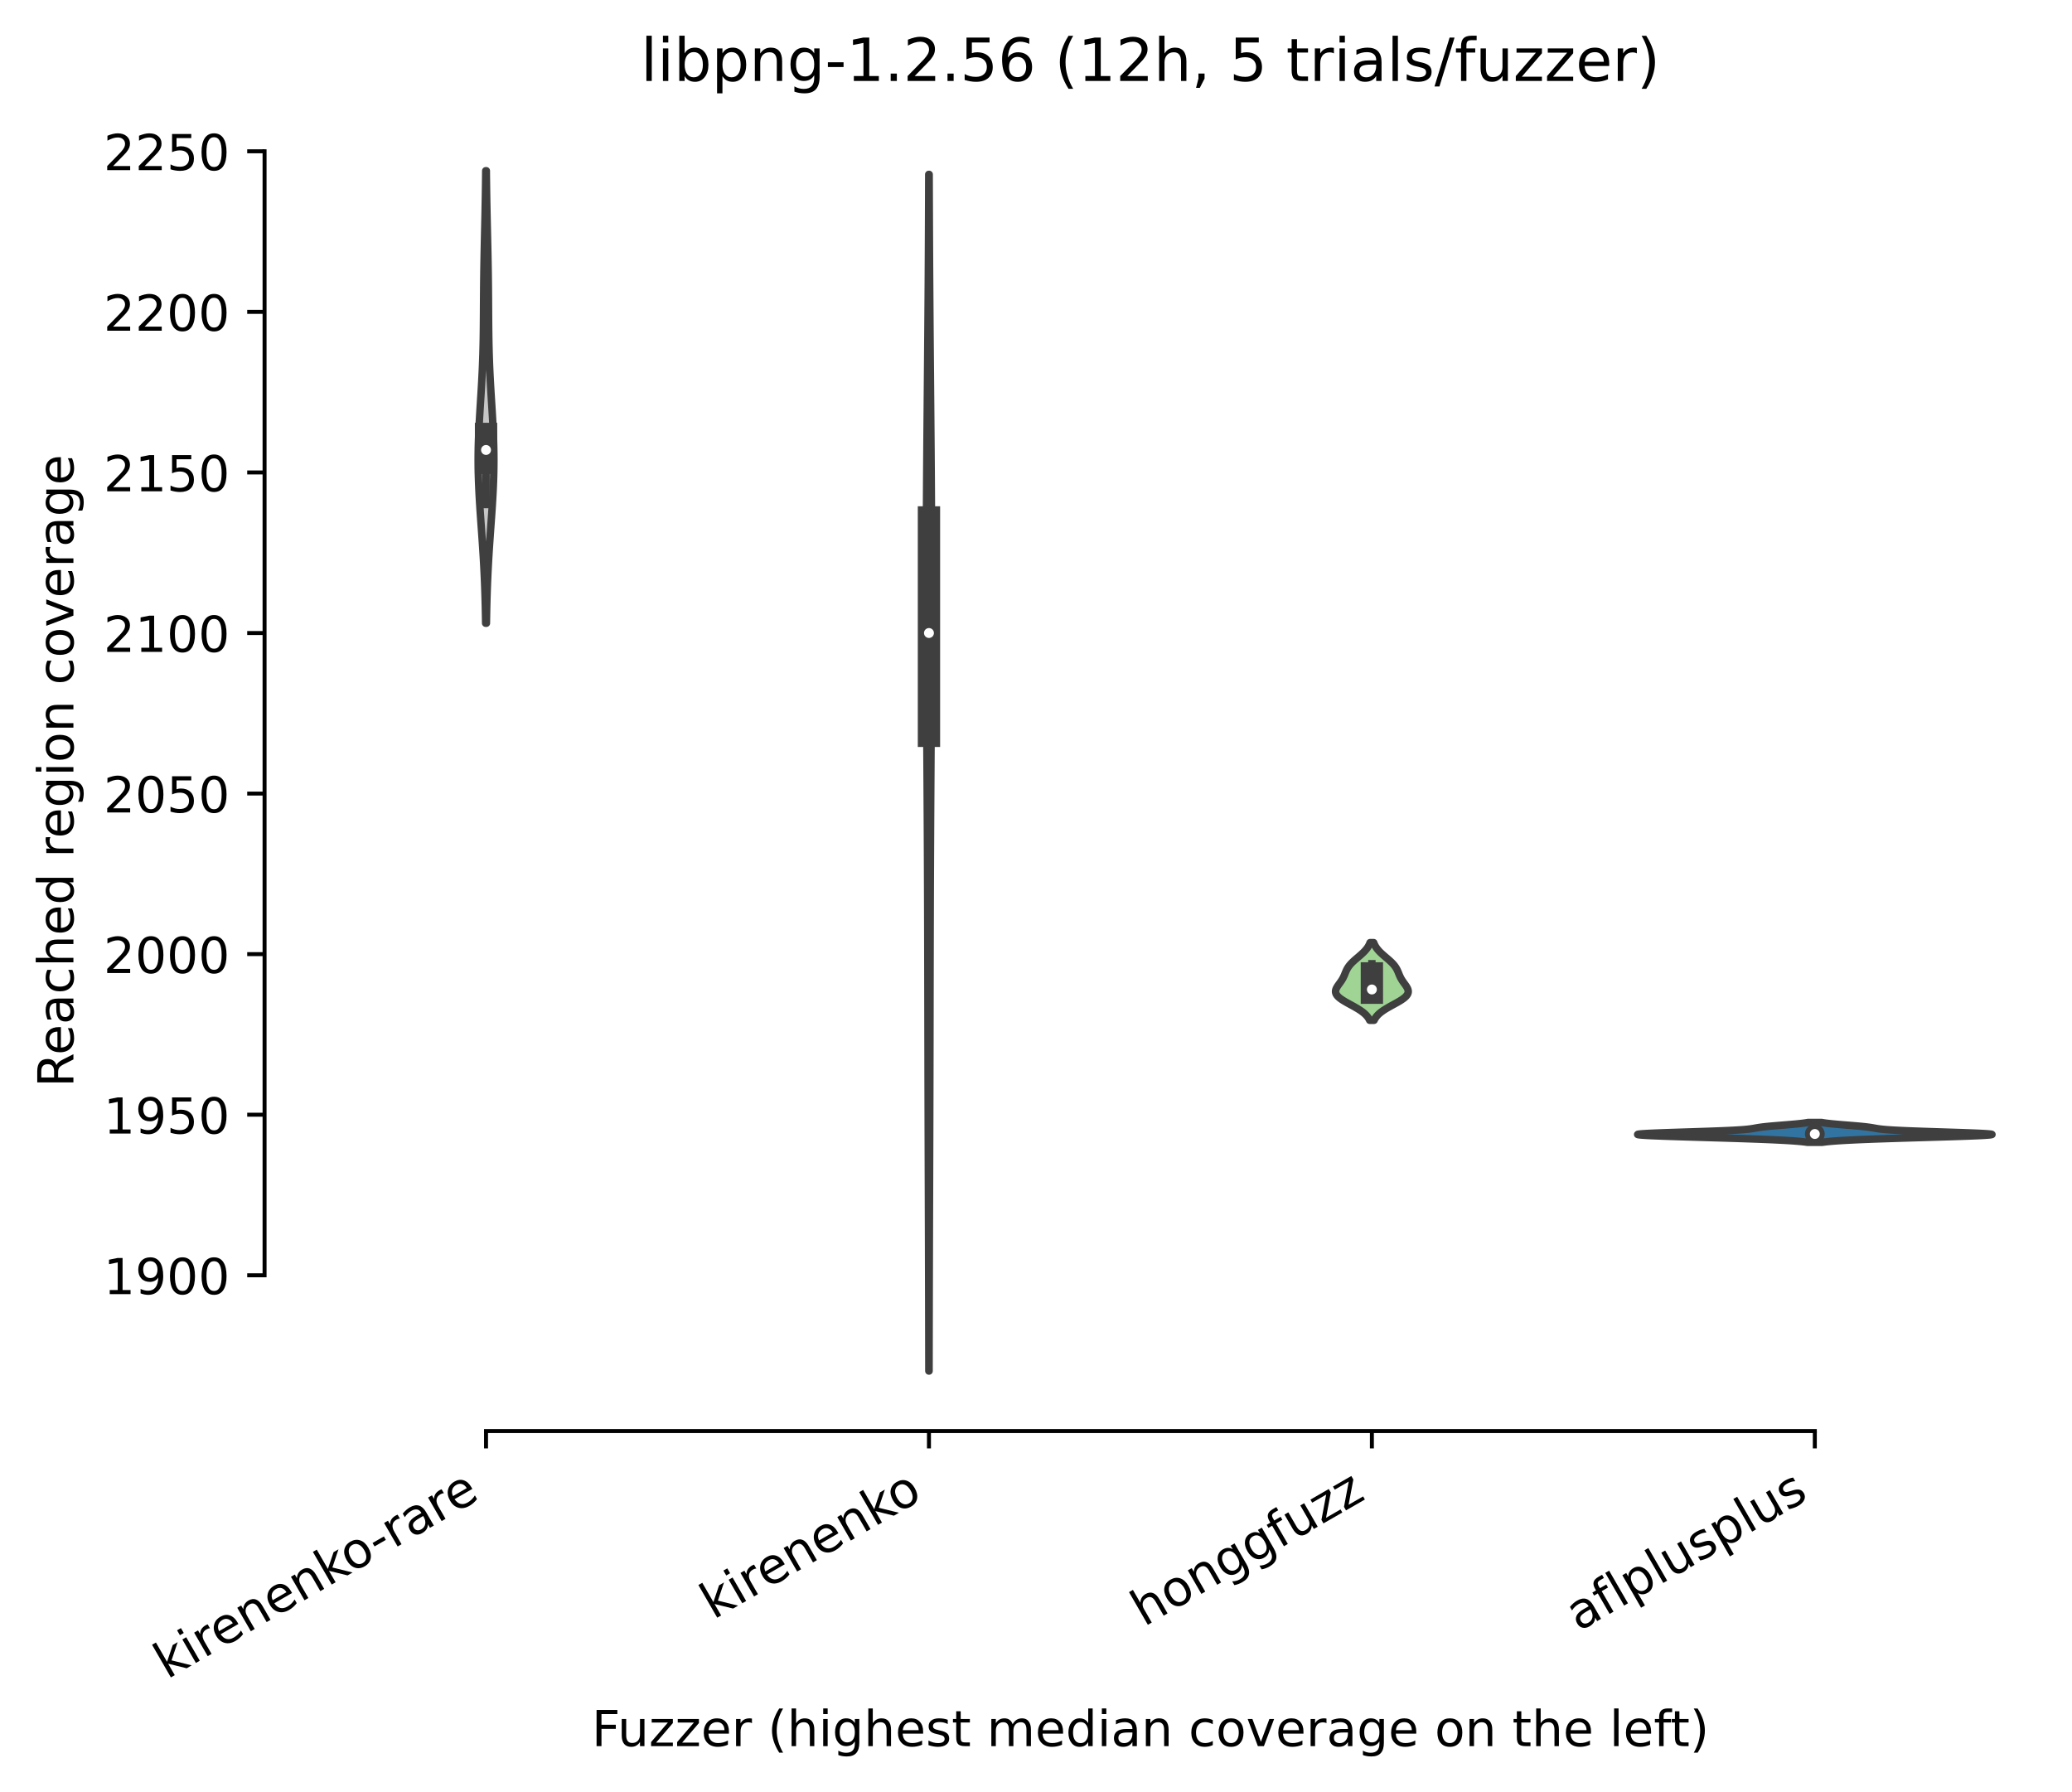 <?xml version="1.0" encoding="utf-8" standalone="no"?>
<!DOCTYPE svg PUBLIC "-//W3C//DTD SVG 1.1//EN"
  "http://www.w3.org/Graphics/SVG/1.1/DTD/svg11.dtd">
<!-- Created with matplotlib (https://matplotlib.org/) -->
<svg height="361.218pt" version="1.1" viewBox="0 0 417.648 361.218" width="417.648pt" xmlns="http://www.w3.org/2000/svg" xmlns:xlink="http://www.w3.org/1999/xlink">
 <defs>
  <style type="text/css">*{stroke-linecap:butt;stroke-linejoin:round;}</style>
 </defs>
 <g id="figure_1">
  <g id="patch_1">
   <path d="M 0 361.218 
L 417.648 361.218 
L 417.648 0 
L 0 0 
z
" style="fill:#ffffff;"/>
  </g>
  <g id="axes_1">
   <g id="patch_2">
    <path d="M 53.328 288.43 
L 410.448 288.43 
L 410.448 22.318 
L 53.328 22.318 
z
" style="fill:#ffffff;"/>
   </g>
   <g id="PolyCollection_1">
    <defs>
     <path d="M 98.047 -235.607 
L 97.889 -235.607 
L 97.875 -236.529 
L 97.859 -237.45 
L 97.84 -238.371 
L 97.819 -239.292 
L 97.795 -240.213 
L 97.768 -241.134 
L 97.739 -242.056 
L 97.706 -242.977 
L 97.67 -243.898 
L 97.631 -244.819 
L 97.589 -245.74 
L 97.543 -246.661 
L 97.494 -247.583 
L 97.442 -248.504 
L 97.387 -249.425 
L 97.329 -250.346 
L 97.269 -251.267 
L 97.207 -252.189 
L 97.143 -253.11 
L 97.078 -254.031 
L 97.012 -254.952 
L 96.946 -255.873 
L 96.881 -256.794 
L 96.817 -257.716 
L 96.754 -258.637 
L 96.695 -259.558 
L 96.638 -260.479 
L 96.586 -261.4 
L 96.538 -262.321 
L 96.496 -263.243 
L 96.459 -264.164 
L 96.429 -265.085 
L 96.405 -266.006 
L 96.389 -266.927 
L 96.38 -267.849 
L 96.379 -268.77 
L 96.385 -269.691 
L 96.398 -270.612 
L 96.418 -271.533 
L 96.445 -272.454 
L 96.479 -273.376 
L 96.518 -274.297 
L 96.562 -275.218 
L 96.61 -276.139 
L 96.662 -277.06 
L 96.717 -277.981 
L 96.773 -278.903 
L 96.831 -279.824 
L 96.888 -280.745 
L 96.946 -281.666 
L 97.001 -282.587 
L 97.055 -283.509 
L 97.107 -284.43 
L 97.155 -285.351 
L 97.2 -286.272 
L 97.241 -287.193 
L 97.278 -288.114 
L 97.311 -289.036 
L 97.34 -289.957 
L 97.365 -290.878 
L 97.387 -291.799 
L 97.405 -292.72 
L 97.42 -293.641 
L 97.432 -294.563 
L 97.442 -295.484 
L 97.45 -296.405 
L 97.457 -297.326 
L 97.463 -298.247 
L 97.468 -299.168 
L 97.474 -300.09 
L 97.48 -301.011 
L 97.486 -301.932 
L 97.494 -302.853 
L 97.502 -303.774 
L 97.512 -304.696 
L 97.524 -305.617 
L 97.536 -306.538 
L 97.551 -307.459 
L 97.567 -308.38 
L 97.584 -309.301 
L 97.602 -310.223 
L 97.621 -311.144 
L 97.641 -312.065 
L 97.661 -312.986 
L 97.682 -313.907 
L 97.703 -314.828 
L 97.723 -315.75 
L 97.744 -316.671 
L 97.764 -317.592 
L 97.783 -318.513 
L 97.801 -319.434 
L 97.818 -320.356 
L 97.835 -321.277 
L 97.85 -322.198 
L 97.864 -323.119 
L 97.877 -324.04 
L 97.889 -324.961 
L 97.9 -325.883 
L 97.909 -326.804 
L 98.027 -326.804 
L 98.027 -326.804 
L 98.036 -325.883 
L 98.047 -324.961 
L 98.059 -324.04 
L 98.072 -323.119 
L 98.086 -322.198 
L 98.101 -321.277 
L 98.118 -320.356 
L 98.135 -319.434 
L 98.154 -318.513 
L 98.173 -317.592 
L 98.193 -316.671 
L 98.213 -315.75 
L 98.234 -314.828 
L 98.254 -313.907 
L 98.275 -312.986 
L 98.296 -312.065 
L 98.315 -311.144 
L 98.335 -310.223 
L 98.353 -309.301 
L 98.37 -308.38 
L 98.385 -307.459 
L 98.4 -306.538 
L 98.413 -305.617 
L 98.424 -304.696 
L 98.434 -303.774 
L 98.443 -302.853 
L 98.45 -301.932 
L 98.457 -301.011 
L 98.462 -300.09 
L 98.468 -299.168 
L 98.473 -298.247 
L 98.479 -297.326 
L 98.486 -296.405 
L 98.494 -295.484 
L 98.504 -294.563 
L 98.516 -293.641 
L 98.531 -292.72 
L 98.549 -291.799 
L 98.571 -290.878 
L 98.596 -289.957 
L 98.625 -289.036 
L 98.658 -288.114 
L 98.695 -287.193 
L 98.736 -286.272 
L 98.781 -285.351 
L 98.83 -284.43 
L 98.881 -283.509 
L 98.935 -282.587 
L 98.991 -281.666 
L 99.048 -280.745 
L 99.106 -279.824 
L 99.163 -278.903 
L 99.22 -277.981 
L 99.274 -277.06 
L 99.326 -276.139 
L 99.375 -275.218 
L 99.419 -274.297 
L 99.458 -273.376 
L 99.491 -272.454 
L 99.518 -271.533 
L 99.538 -270.612 
L 99.552 -269.691 
L 99.558 -268.77 
L 99.556 -267.849 
L 99.547 -266.927 
L 99.531 -266.006 
L 99.507 -265.085 
L 99.477 -264.164 
L 99.441 -263.243 
L 99.398 -262.321 
L 99.35 -261.4 
L 99.298 -260.479 
L 99.242 -259.558 
L 99.182 -258.637 
L 99.12 -257.716 
L 99.056 -256.794 
L 98.99 -255.873 
L 98.924 -254.952 
L 98.858 -254.031 
L 98.793 -253.11 
L 98.729 -252.189 
L 98.667 -251.267 
L 98.607 -250.346 
L 98.549 -249.425 
L 98.494 -248.504 
L 98.442 -247.583 
L 98.393 -246.661 
L 98.348 -245.74 
L 98.305 -244.819 
L 98.266 -243.898 
L 98.23 -242.977 
L 98.198 -242.056 
L 98.168 -241.134 
L 98.141 -240.213 
L 98.118 -239.292 
L 98.096 -238.371 
L 98.078 -237.45 
L 98.061 -236.529 
L 98.047 -235.607 
z
" id="me04bddd9d2" style="stroke:#3f3f3f;stroke-width:1.5;"/>
    </defs>
    <g clip-path="url(#p6ceefe55ad)">
     <use style="fill:#c7c7c7;stroke:#3f3f3f;stroke-width:1.5;" x="0" xlink:href="#me04bddd9d2" y="361.218"/>
    </g>
   </g>
   <g id="PolyCollection_2">
    <defs>
     <path d="M 187.27 -84.884 
L 187.227 -84.884 
L 187.223 -87.32 
L 187.219 -89.756 
L 187.215 -92.192 
L 187.21 -94.629 
L 187.205 -97.065 
L 187.2 -99.501 
L 187.194 -101.937 
L 187.188 -104.373 
L 187.181 -106.81 
L 187.174 -109.246 
L 187.167 -111.682 
L 187.16 -114.118 
L 187.152 -116.555 
L 187.144 -118.991 
L 187.137 -121.427 
L 187.129 -123.863 
L 187.121 -126.299 
L 187.113 -128.736 
L 187.106 -131.172 
L 187.098 -133.608 
L 187.091 -136.044 
L 187.084 -138.48 
L 187.078 -140.917 
L 187.072 -143.353 
L 187.066 -145.789 
L 187.061 -148.225 
L 187.056 -150.661 
L 187.051 -153.098 
L 187.046 -155.534 
L 187.042 -157.97 
L 187.037 -160.406 
L 187.032 -162.843 
L 187.028 -165.279 
L 187.022 -167.715 
L 187.017 -170.151 
L 187.011 -172.587 
L 187.005 -175.024 
L 186.998 -177.46 
L 186.99 -179.896 
L 186.981 -182.332 
L 186.972 -184.768 
L 186.962 -187.205 
L 186.951 -189.641 
L 186.939 -192.077 
L 186.926 -194.513 
L 186.913 -196.95 
L 186.899 -199.386 
L 186.885 -201.822 
L 186.87 -204.258 
L 186.855 -206.694 
L 186.839 -209.131 
L 186.824 -211.567 
L 186.809 -214.003 
L 186.795 -216.439 
L 186.781 -218.875 
L 186.767 -221.312 
L 186.755 -223.748 
L 186.744 -226.184 
L 186.734 -228.62 
L 186.725 -231.057 
L 186.718 -233.493 
L 186.712 -235.929 
L 186.708 -238.365 
L 186.707 -240.801 
L 186.707 -243.238 
L 186.709 -245.674 
L 186.712 -248.11 
L 186.718 -250.546 
L 186.726 -252.982 
L 186.736 -255.419 
L 186.748 -257.855 
L 186.761 -260.291 
L 186.776 -262.727 
L 186.792 -265.163 
L 186.81 -267.6 
L 186.829 -270.036 
L 186.848 -272.472 
L 186.869 -274.908 
L 186.89 -277.345 
L 186.911 -279.781 
L 186.933 -282.217 
L 186.954 -284.653 
L 186.976 -287.089 
L 186.997 -289.526 
L 187.017 -291.962 
L 187.037 -294.398 
L 187.056 -296.834 
L 187.074 -299.27 
L 187.092 -301.707 
L 187.108 -304.143 
L 187.123 -306.579 
L 187.137 -309.015 
L 187.15 -311.452 
L 187.162 -313.888 
L 187.173 -316.324 
L 187.183 -318.76 
L 187.192 -321.196 
L 187.199 -323.633 
L 187.206 -326.069 
L 187.29 -326.069 
L 187.29 -326.069 
L 187.297 -323.633 
L 187.305 -321.196 
L 187.314 -318.76 
L 187.323 -316.324 
L 187.334 -313.888 
L 187.346 -311.452 
L 187.359 -309.015 
L 187.373 -306.579 
L 187.388 -304.143 
L 187.405 -301.707 
L 187.422 -299.27 
L 187.44 -296.834 
L 187.459 -294.398 
L 187.479 -291.962 
L 187.5 -289.526 
L 187.521 -287.089 
L 187.542 -284.653 
L 187.563 -282.217 
L 187.585 -279.781 
L 187.606 -277.345 
L 187.627 -274.908 
L 187.648 -272.472 
L 187.668 -270.036 
L 187.686 -267.6 
L 187.704 -265.163 
L 187.72 -262.727 
L 187.735 -260.291 
L 187.749 -257.855 
L 187.76 -255.419 
L 187.77 -252.982 
L 187.778 -250.546 
L 187.784 -248.11 
L 187.788 -245.674 
L 187.79 -243.238 
L 187.79 -240.801 
L 187.788 -238.365 
L 187.784 -235.929 
L 187.779 -233.493 
L 187.771 -231.057 
L 187.763 -228.62 
L 187.753 -226.184 
L 187.741 -223.748 
L 187.729 -221.312 
L 187.716 -218.875 
L 187.702 -216.439 
L 187.687 -214.003 
L 187.672 -211.567 
L 187.657 -209.131 
L 187.642 -206.694 
L 187.627 -204.258 
L 187.612 -201.822 
L 187.597 -199.386 
L 187.583 -196.95 
L 187.57 -194.513 
L 187.557 -192.077 
L 187.546 -189.641 
L 187.535 -187.205 
L 187.524 -184.768 
L 187.515 -182.332 
L 187.506 -179.896 
L 187.499 -177.46 
L 187.492 -175.024 
L 187.485 -172.587 
L 187.479 -170.151 
L 187.474 -167.715 
L 187.469 -165.279 
L 187.464 -162.843 
L 187.459 -160.406 
L 187.455 -157.97 
L 187.45 -155.534 
L 187.445 -153.098 
L 187.441 -150.661 
L 187.435 -148.225 
L 187.43 -145.789 
L 187.424 -143.353 
L 187.418 -140.917 
L 187.412 -138.48 
L 187.405 -136.044 
L 187.398 -133.608 
L 187.391 -131.172 
L 187.383 -128.736 
L 187.375 -126.299 
L 187.368 -123.863 
L 187.36 -121.427 
L 187.352 -118.991 
L 187.344 -116.555 
L 187.336 -114.118 
L 187.329 -111.682 
L 187.322 -109.246 
L 187.315 -106.81 
L 187.308 -104.373 
L 187.302 -101.937 
L 187.296 -99.501 
L 187.291 -97.065 
L 187.286 -94.629 
L 187.281 -92.192 
L 187.277 -89.756 
L 187.273 -87.32 
L 187.27 -84.884 
z
" id="m1fe0c16870" style="stroke:#3f3f3f;stroke-width:1.5;"/>
    </defs>
    <g clip-path="url(#p6ceefe55ad)">
     <use style="fill:#c03d3e;stroke:#3f3f3f;stroke-width:1.5;" x="0" xlink:href="#m1fe0c16870" y="361.218"/>
    </g>
   </g>
   <g id="PolyCollection_3">
    <defs>
     <path d="M 276.974 -155.576 
L 276.082 -155.576 
L 276.005 -155.734 
L 275.918 -155.892 
L 275.82 -156.05 
L 275.709 -156.208 
L 275.586 -156.367 
L 275.45 -156.525 
L 275.301 -156.683 
L 275.137 -156.841 
L 274.959 -156.999 
L 274.766 -157.157 
L 274.56 -157.315 
L 274.339 -157.474 
L 274.105 -157.632 
L 273.859 -157.79 
L 273.601 -157.948 
L 273.334 -158.106 
L 273.058 -158.264 
L 272.775 -158.423 
L 272.488 -158.581 
L 272.199 -158.739 
L 271.91 -158.897 
L 271.624 -159.055 
L 271.343 -159.213 
L 271.07 -159.372 
L 270.808 -159.53 
L 270.559 -159.688 
L 270.326 -159.846 
L 270.111 -160.004 
L 269.916 -160.162 
L 269.742 -160.32 
L 269.592 -160.479 
L 269.465 -160.637 
L 269.364 -160.795 
L 269.287 -160.953 
L 269.235 -161.111 
L 269.206 -161.269 
L 269.202 -161.428 
L 269.218 -161.586 
L 269.255 -161.744 
L 269.31 -161.902 
L 269.381 -162.06 
L 269.465 -162.218 
L 269.56 -162.376 
L 269.664 -162.535 
L 269.774 -162.693 
L 269.888 -162.851 
L 270.003 -163.009 
L 270.118 -163.167 
L 270.23 -163.325 
L 270.339 -163.484 
L 270.443 -163.642 
L 270.541 -163.8 
L 270.634 -163.958 
L 270.72 -164.116 
L 270.801 -164.274 
L 270.876 -164.432 
L 270.947 -164.591 
L 271.014 -164.749 
L 271.079 -164.907 
L 271.143 -165.065 
L 271.207 -165.223 
L 271.274 -165.381 
L 271.343 -165.54 
L 271.417 -165.698 
L 271.498 -165.856 
L 271.585 -166.014 
L 271.68 -166.172 
L 271.784 -166.33 
L 271.896 -166.488 
L 272.019 -166.647 
L 272.15 -166.805 
L 272.291 -166.963 
L 272.441 -167.121 
L 272.599 -167.279 
L 272.765 -167.437 
L 272.936 -167.596 
L 273.114 -167.754 
L 273.295 -167.912 
L 273.479 -168.07 
L 273.664 -168.228 
L 273.849 -168.386 
L 274.033 -168.544 
L 274.215 -168.703 
L 274.393 -168.861 
L 274.566 -169.019 
L 274.733 -169.177 
L 274.894 -169.335 
L 275.047 -169.493 
L 275.192 -169.652 
L 275.329 -169.81 
L 275.457 -169.968 
L 275.575 -170.126 
L 275.685 -170.284 
L 275.786 -170.442 
L 275.878 -170.6 
L 275.961 -170.759 
L 276.036 -170.917 
L 276.104 -171.075 
L 276.164 -171.233 
L 276.893 -171.233 
L 276.893 -171.233 
L 276.953 -171.075 
L 277.02 -170.917 
L 277.095 -170.759 
L 277.178 -170.6 
L 277.27 -170.442 
L 277.371 -170.284 
L 277.481 -170.126 
L 277.6 -169.968 
L 277.727 -169.81 
L 277.864 -169.652 
L 278.009 -169.493 
L 278.162 -169.335 
L 278.323 -169.177 
L 278.49 -169.019 
L 278.663 -168.861 
L 278.841 -168.703 
L 279.023 -168.544 
L 279.207 -168.386 
L 279.392 -168.228 
L 279.578 -168.07 
L 279.762 -167.912 
L 279.943 -167.754 
L 280.12 -167.596 
L 280.292 -167.437 
L 280.457 -167.279 
L 280.615 -167.121 
L 280.765 -166.963 
L 280.906 -166.805 
L 281.038 -166.647 
L 281.16 -166.488 
L 281.273 -166.33 
L 281.376 -166.172 
L 281.472 -166.014 
L 281.559 -165.856 
L 281.639 -165.698 
L 281.713 -165.54 
L 281.783 -165.381 
L 281.849 -165.223 
L 281.913 -165.065 
L 281.977 -164.907 
L 282.042 -164.749 
L 282.109 -164.591 
L 282.18 -164.432 
L 282.255 -164.274 
L 282.336 -164.116 
L 282.422 -163.958 
L 282.515 -163.8 
L 282.613 -163.642 
L 282.717 -163.484 
L 282.826 -163.325 
L 282.939 -163.167 
L 283.053 -163.009 
L 283.169 -162.851 
L 283.282 -162.693 
L 283.392 -162.535 
L 283.496 -162.376 
L 283.591 -162.218 
L 283.676 -162.06 
L 283.746 -161.902 
L 283.801 -161.744 
L 283.838 -161.586 
L 283.855 -161.428 
L 283.85 -161.269 
L 283.822 -161.111 
L 283.77 -160.953 
L 283.693 -160.795 
L 283.591 -160.637 
L 283.464 -160.479 
L 283.314 -160.32 
L 283.14 -160.162 
L 282.945 -160.004 
L 282.73 -159.846 
L 282.497 -159.688 
L 282.248 -159.53 
L 281.986 -159.372 
L 281.713 -159.213 
L 281.433 -159.055 
L 281.146 -158.897 
L 280.857 -158.739 
L 280.568 -158.581 
L 280.281 -158.423 
L 279.999 -158.264 
L 279.723 -158.106 
L 279.455 -157.948 
L 279.197 -157.79 
L 278.951 -157.632 
L 278.717 -157.474 
L 278.497 -157.315 
L 278.29 -157.157 
L 278.097 -156.999 
L 277.919 -156.841 
L 277.756 -156.683 
L 277.606 -156.525 
L 277.47 -156.367 
L 277.347 -156.208 
L 277.237 -156.05 
L 277.138 -155.892 
L 277.051 -155.734 
L 276.974 -155.576 
z
" id="mafa68885f4" style="stroke:#3f3f3f;stroke-width:1.5;"/>
    </defs>
    <g clip-path="url(#p6ceefe55ad)">
     <use style="fill:#9fd495;stroke:#3f3f3f;stroke-width:1.5;" x="0" xlink:href="#mafa68885f4" y="361.218"/>
    </g>
   </g>
   <g id="PolyCollection_4">
    <defs>
     <path d="M 367.324 -130.985 
L 364.292 -130.985 
L 364.021 -131.025 
L 363.713 -131.065 
L 363.365 -131.106 
L 362.973 -131.146 
L 362.534 -131.186 
L 362.047 -131.227 
L 361.507 -131.267 
L 360.913 -131.308 
L 360.263 -131.348 
L 359.555 -131.388 
L 358.789 -131.429 
L 357.962 -131.469 
L 357.075 -131.51 
L 356.129 -131.55 
L 355.125 -131.59 
L 354.063 -131.631 
L 352.946 -131.671 
L 351.779 -131.711 
L 350.563 -131.752 
L 349.305 -131.792 
L 348.011 -131.833 
L 346.686 -131.873 
L 345.339 -131.913 
L 343.978 -131.954 
L 342.613 -131.994 
L 341.255 -132.034 
L 339.916 -132.075 
L 338.608 -132.115 
L 337.345 -132.156 
L 336.139 -132.196 
L 335.006 -132.236 
L 333.959 -132.277 
L 333.013 -132.317 
L 332.18 -132.357 
L 331.472 -132.398 
L 330.902 -132.438 
L 330.478 -132.479 
L 330.207 -132.519 
L 330.096 -132.559 
L 330.146 -132.6 
L 330.358 -132.64 
L 330.729 -132.68 
L 331.252 -132.721 
L 331.92 -132.761 
L 332.722 -132.802 
L 333.643 -132.842 
L 334.668 -132.882 
L 335.78 -132.923 
L 336.96 -132.963 
L 338.189 -133.003 
L 339.447 -133.044 
L 340.714 -133.084 
L 341.972 -133.125 
L 343.203 -133.165 
L 344.392 -133.205 
L 345.525 -133.246 
L 346.59 -133.286 
L 347.579 -133.326 
L 348.485 -133.367 
L 349.306 -133.407 
L 350.039 -133.448 
L 350.687 -133.488 
L 351.254 -133.528 
L 351.745 -133.569 
L 352.169 -133.609 
L 352.533 -133.65 
L 352.849 -133.69 
L 353.127 -133.73 
L 353.376 -133.771 
L 353.608 -133.811 
L 353.833 -133.851 
L 354.06 -133.892 
L 354.296 -133.932 
L 354.549 -133.973 
L 354.824 -134.013 
L 355.125 -134.053 
L 355.454 -134.094 
L 355.813 -134.134 
L 356.2 -134.174 
L 356.615 -134.215 
L 357.056 -134.255 
L 357.517 -134.296 
L 357.995 -134.336 
L 358.486 -134.376 
L 358.984 -134.417 
L 359.484 -134.457 
L 359.982 -134.497 
L 360.471 -134.538 
L 360.948 -134.578 
L 361.408 -134.619 
L 361.849 -134.659 
L 362.267 -134.699 
L 362.66 -134.74 
L 363.026 -134.78 
L 363.365 -134.82 
L 363.675 -134.861 
L 363.957 -134.901 
L 364.212 -134.942 
L 364.44 -134.982 
L 367.176 -134.982 
L 367.176 -134.982 
L 367.404 -134.942 
L 367.659 -134.901 
L 367.941 -134.861 
L 368.252 -134.82 
L 368.59 -134.78 
L 368.956 -134.74 
L 369.349 -134.699 
L 369.767 -134.659 
L 370.208 -134.619 
L 370.668 -134.578 
L 371.145 -134.538 
L 371.635 -134.497 
L 372.132 -134.457 
L 372.632 -134.417 
L 373.13 -134.376 
L 373.621 -134.336 
L 374.099 -134.296 
L 374.561 -134.255 
L 375.001 -134.215 
L 375.416 -134.174 
L 375.804 -134.134 
L 376.162 -134.094 
L 376.491 -134.053 
L 376.792 -134.013 
L 377.067 -133.973 
L 377.32 -133.932 
L 377.556 -133.892 
L 377.783 -133.851 
L 378.008 -133.811 
L 378.24 -133.771 
L 378.49 -133.73 
L 378.767 -133.69 
L 379.083 -133.65 
L 379.447 -133.609 
L 379.871 -133.569 
L 380.362 -133.528 
L 380.929 -133.488 
L 381.577 -133.448 
L 382.311 -133.407 
L 383.131 -133.367 
L 384.037 -133.326 
L 385.026 -133.286 
L 386.092 -133.246 
L 387.224 -133.205 
L 388.413 -133.165 
L 389.645 -133.125 
L 390.903 -133.084 
L 392.17 -133.044 
L 393.427 -133.003 
L 394.656 -132.963 
L 395.836 -132.923 
L 396.948 -132.882 
L 397.973 -132.842 
L 398.894 -132.802 
L 399.696 -132.761 
L 400.364 -132.721 
L 400.888 -132.68 
L 401.258 -132.64 
L 401.47 -132.6 
L 401.52 -132.559 
L 401.409 -132.519 
L 401.138 -132.479 
L 400.714 -132.438 
L 400.144 -132.398 
L 399.437 -132.357 
L 398.604 -132.317 
L 397.657 -132.277 
L 396.61 -132.236 
L 395.477 -132.196 
L 394.272 -132.156 
L 393.008 -132.115 
L 391.7 -132.075 
L 390.361 -132.034 
L 389.003 -131.994 
L 387.639 -131.954 
L 386.278 -131.913 
L 384.93 -131.873 
L 383.606 -131.833 
L 382.311 -131.792 
L 381.053 -131.752 
L 379.838 -131.711 
L 378.67 -131.671 
L 377.553 -131.631 
L 376.492 -131.59 
L 375.487 -131.55 
L 374.541 -131.51 
L 373.654 -131.469 
L 372.828 -131.429 
L 372.061 -131.388 
L 371.353 -131.348 
L 370.703 -131.308 
L 370.109 -131.267 
L 369.57 -131.227 
L 369.082 -131.186 
L 368.643 -131.146 
L 368.251 -131.106 
L 367.903 -131.065 
L 367.595 -131.025 
L 367.324 -130.985 
z
" id="m781d1a3027" style="stroke:#3f3f3f;stroke-width:1.5;"/>
    </defs>
    <g clip-path="url(#p6ceefe55ad)">
     <use style="fill:#3274a1;stroke:#3f3f3f;stroke-width:1.5;" x="0" xlink:href="#m781d1a3027" y="361.218"/>
    </g>
   </g>
   <g id="matplotlib.axis_1">
    <g id="xtick_1">
     <g id="line2d_1">
      <defs>
       <path d="M 0 0 
L 0 3.5 
" id="mb74c8fba77" style="stroke:#000000;stroke-width:0.8;"/>
      </defs>
      <g>
       <use style="stroke:#000000;stroke-width:0.8;" x="97.968" xlink:href="#mb74c8fba77" y="288.43"/>
      </g>
     </g>
     <g id="text_1">
      <!-- kirenenko-rare -->
      <g transform="translate(33.66 338.539)rotate(-30)scale(0.1 -0.1)">
       <defs>
        <path d="M 9.078 75.984 
L 18.109 75.984 
L 18.109 31.109 
L 44.922 54.688 
L 56.391 54.688 
L 27.391 29.109 
L 57.625 0 
L 45.906 0 
L 18.109 26.703 
L 18.109 0 
L 9.078 0 
z
" id="DejaVuSans-107"/>
        <path d="M 9.422 54.688 
L 18.406 54.688 
L 18.406 0 
L 9.422 0 
z
M 9.422 75.984 
L 18.406 75.984 
L 18.406 64.594 
L 9.422 64.594 
z
" id="DejaVuSans-105"/>
        <path d="M 41.109 46.297 
Q 39.594 47.172 37.812 47.578 
Q 36.031 48 33.891 48 
Q 26.266 48 22.188 43.047 
Q 18.109 38.094 18.109 28.812 
L 18.109 0 
L 9.078 0 
L 9.078 54.688 
L 18.109 54.688 
L 18.109 46.188 
Q 20.953 51.172 25.484 53.578 
Q 30.031 56 36.531 56 
Q 37.453 56 38.578 55.875 
Q 39.703 55.766 41.062 55.516 
z
" id="DejaVuSans-114"/>
        <path d="M 56.203 29.594 
L 56.203 25.203 
L 14.891 25.203 
Q 15.484 15.922 20.484 11.062 
Q 25.484 6.203 34.422 6.203 
Q 39.594 6.203 44.453 7.469 
Q 49.312 8.734 54.109 11.281 
L 54.109 2.781 
Q 49.266 0.734 44.188 -0.344 
Q 39.109 -1.422 33.891 -1.422 
Q 20.797 -1.422 13.156 6.188 
Q 5.516 13.812 5.516 26.812 
Q 5.516 40.234 12.766 48.109 
Q 20.016 56 32.328 56 
Q 43.359 56 49.781 48.891 
Q 56.203 41.797 56.203 29.594 
z
M 47.219 32.234 
Q 47.125 39.594 43.094 43.984 
Q 39.062 48.391 32.422 48.391 
Q 24.906 48.391 20.391 44.141 
Q 15.875 39.891 15.188 32.172 
z
" id="DejaVuSans-101"/>
        <path d="M 54.891 33.016 
L 54.891 0 
L 45.906 0 
L 45.906 32.719 
Q 45.906 40.484 42.875 44.328 
Q 39.844 48.188 33.797 48.188 
Q 26.516 48.188 22.312 43.547 
Q 18.109 38.922 18.109 30.906 
L 18.109 0 
L 9.078 0 
L 9.078 54.688 
L 18.109 54.688 
L 18.109 46.188 
Q 21.344 51.125 25.703 53.562 
Q 30.078 56 35.797 56 
Q 45.219 56 50.047 50.172 
Q 54.891 44.344 54.891 33.016 
z
" id="DejaVuSans-110"/>
        <path d="M 30.609 48.391 
Q 23.391 48.391 19.188 42.75 
Q 14.984 37.109 14.984 27.297 
Q 14.984 17.484 19.156 11.844 
Q 23.344 6.203 30.609 6.203 
Q 37.797 6.203 41.984 11.859 
Q 46.188 17.531 46.188 27.297 
Q 46.188 37.016 41.984 42.703 
Q 37.797 48.391 30.609 48.391 
z
M 30.609 56 
Q 42.328 56 49.016 48.375 
Q 55.719 40.766 55.719 27.297 
Q 55.719 13.875 49.016 6.219 
Q 42.328 -1.422 30.609 -1.422 
Q 18.844 -1.422 12.172 6.219 
Q 5.516 13.875 5.516 27.297 
Q 5.516 40.766 12.172 48.375 
Q 18.844 56 30.609 56 
z
" id="DejaVuSans-111"/>
        <path d="M 4.891 31.391 
L 31.203 31.391 
L 31.203 23.391 
L 4.891 23.391 
z
" id="DejaVuSans-45"/>
        <path d="M 34.281 27.484 
Q 23.391 27.484 19.188 25 
Q 14.984 22.516 14.984 16.5 
Q 14.984 11.719 18.141 8.906 
Q 21.297 6.109 26.703 6.109 
Q 34.188 6.109 38.703 11.406 
Q 43.219 16.703 43.219 25.484 
L 43.219 27.484 
z
M 52.203 31.203 
L 52.203 0 
L 43.219 0 
L 43.219 8.297 
Q 40.141 3.328 35.547 0.953 
Q 30.953 -1.422 24.312 -1.422 
Q 15.922 -1.422 10.953 3.297 
Q 6 8.016 6 15.922 
Q 6 25.141 12.172 29.828 
Q 18.359 34.516 30.609 34.516 
L 43.219 34.516 
L 43.219 35.406 
Q 43.219 41.609 39.141 45 
Q 35.062 48.391 27.688 48.391 
Q 23 48.391 18.547 47.266 
Q 14.109 46.141 10.016 43.891 
L 10.016 52.203 
Q 14.938 54.109 19.578 55.047 
Q 24.219 56 28.609 56 
Q 40.484 56 46.344 49.844 
Q 52.203 43.703 52.203 31.203 
z
" id="DejaVuSans-97"/>
       </defs>
       <use xlink:href="#DejaVuSans-107"/>
       <use x="57.91" xlink:href="#DejaVuSans-105"/>
       <use x="85.693" xlink:href="#DejaVuSans-114"/>
       <use x="124.557" xlink:href="#DejaVuSans-101"/>
       <use x="186.08" xlink:href="#DejaVuSans-110"/>
       <use x="249.459" xlink:href="#DejaVuSans-101"/>
       <use x="310.982" xlink:href="#DejaVuSans-110"/>
       <use x="374.361" xlink:href="#DejaVuSans-107"/>
       <use x="428.646" xlink:href="#DejaVuSans-111"/>
       <use x="491.703" xlink:href="#DejaVuSans-45"/>
       <use x="527.787" xlink:href="#DejaVuSans-114"/>
       <use x="568.9" xlink:href="#DejaVuSans-97"/>
       <use x="630.18" xlink:href="#DejaVuSans-114"/>
       <use x="669.043" xlink:href="#DejaVuSans-101"/>
      </g>
     </g>
    </g>
    <g id="xtick_2">
     <g id="line2d_2">
      <g>
       <use style="stroke:#000000;stroke-width:0.8;" x="187.248" xlink:href="#mb74c8fba77" y="288.43"/>
      </g>
     </g>
     <g id="text_2">
      <!-- kirenenko -->
      <g transform="translate(143.788 326.502)rotate(-30)scale(0.1 -0.1)">
       <use xlink:href="#DejaVuSans-107"/>
       <use x="57.91" xlink:href="#DejaVuSans-105"/>
       <use x="85.693" xlink:href="#DejaVuSans-114"/>
       <use x="124.557" xlink:href="#DejaVuSans-101"/>
       <use x="186.08" xlink:href="#DejaVuSans-110"/>
       <use x="249.459" xlink:href="#DejaVuSans-101"/>
       <use x="310.982" xlink:href="#DejaVuSans-110"/>
       <use x="374.361" xlink:href="#DejaVuSans-107"/>
       <use x="428.646" xlink:href="#DejaVuSans-111"/>
      </g>
     </g>
    </g>
    <g id="xtick_3">
     <g id="line2d_3">
      <g>
       <use style="stroke:#000000;stroke-width:0.8;" x="276.528" xlink:href="#mb74c8fba77" y="288.43"/>
      </g>
     </g>
     <g id="text_3">
      <!-- honggfuzz -->
      <g transform="translate(230.589 327.933)rotate(-30)scale(0.1 -0.1)">
       <defs>
        <path d="M 54.891 33.016 
L 54.891 0 
L 45.906 0 
L 45.906 32.719 
Q 45.906 40.484 42.875 44.328 
Q 39.844 48.188 33.797 48.188 
Q 26.516 48.188 22.312 43.547 
Q 18.109 38.922 18.109 30.906 
L 18.109 0 
L 9.078 0 
L 9.078 75.984 
L 18.109 75.984 
L 18.109 46.188 
Q 21.344 51.125 25.703 53.562 
Q 30.078 56 35.797 56 
Q 45.219 56 50.047 50.172 
Q 54.891 44.344 54.891 33.016 
z
" id="DejaVuSans-104"/>
        <path d="M 45.406 27.984 
Q 45.406 37.75 41.375 43.109 
Q 37.359 48.484 30.078 48.484 
Q 22.859 48.484 18.828 43.109 
Q 14.797 37.75 14.797 27.984 
Q 14.797 18.266 18.828 12.891 
Q 22.859 7.516 30.078 7.516 
Q 37.359 7.516 41.375 12.891 
Q 45.406 18.266 45.406 27.984 
z
M 54.391 6.781 
Q 54.391 -7.172 48.188 -13.984 
Q 42 -20.797 29.203 -20.797 
Q 24.469 -20.797 20.266 -20.094 
Q 16.062 -19.391 12.109 -17.922 
L 12.109 -9.188 
Q 16.062 -11.328 19.922 -12.344 
Q 23.781 -13.375 27.781 -13.375 
Q 36.625 -13.375 41.016 -8.766 
Q 45.406 -4.156 45.406 5.172 
L 45.406 9.625 
Q 42.625 4.781 38.281 2.391 
Q 33.938 0 27.875 0 
Q 17.828 0 11.672 7.656 
Q 5.516 15.328 5.516 27.984 
Q 5.516 40.672 11.672 48.328 
Q 17.828 56 27.875 56 
Q 33.938 56 38.281 53.609 
Q 42.625 51.219 45.406 46.391 
L 45.406 54.688 
L 54.391 54.688 
z
" id="DejaVuSans-103"/>
        <path d="M 37.109 75.984 
L 37.109 68.5 
L 28.516 68.5 
Q 23.688 68.5 21.797 66.547 
Q 19.922 64.594 19.922 59.516 
L 19.922 54.688 
L 34.719 54.688 
L 34.719 47.703 
L 19.922 47.703 
L 19.922 0 
L 10.891 0 
L 10.891 47.703 
L 2.297 47.703 
L 2.297 54.688 
L 10.891 54.688 
L 10.891 58.5 
Q 10.891 67.625 15.141 71.797 
Q 19.391 75.984 28.609 75.984 
z
" id="DejaVuSans-102"/>
        <path d="M 8.5 21.578 
L 8.5 54.688 
L 17.484 54.688 
L 17.484 21.922 
Q 17.484 14.156 20.5 10.266 
Q 23.531 6.391 29.594 6.391 
Q 36.859 6.391 41.078 11.031 
Q 45.312 15.672 45.312 23.688 
L 45.312 54.688 
L 54.297 54.688 
L 54.297 0 
L 45.312 0 
L 45.312 8.406 
Q 42.047 3.422 37.719 1 
Q 33.406 -1.422 27.688 -1.422 
Q 18.266 -1.422 13.375 4.438 
Q 8.5 10.297 8.5 21.578 
z
M 31.109 56 
z
" id="DejaVuSans-117"/>
        <path d="M 5.516 54.688 
L 48.188 54.688 
L 48.188 46.484 
L 14.406 7.172 
L 48.188 7.172 
L 48.188 0 
L 4.297 0 
L 4.297 8.203 
L 38.094 47.516 
L 5.516 47.516 
z
" id="DejaVuSans-122"/>
       </defs>
       <use xlink:href="#DejaVuSans-104"/>
       <use x="63.379" xlink:href="#DejaVuSans-111"/>
       <use x="124.561" xlink:href="#DejaVuSans-110"/>
       <use x="187.939" xlink:href="#DejaVuSans-103"/>
       <use x="251.416" xlink:href="#DejaVuSans-103"/>
       <use x="314.893" xlink:href="#DejaVuSans-102"/>
       <use x="350.098" xlink:href="#DejaVuSans-117"/>
       <use x="413.477" xlink:href="#DejaVuSans-122"/>
       <use x="465.967" xlink:href="#DejaVuSans-122"/>
      </g>
     </g>
    </g>
    <g id="xtick_4">
     <g id="line2d_4">
      <g>
       <use style="stroke:#000000;stroke-width:0.8;" x="365.808" xlink:href="#mb74c8fba77" y="288.43"/>
      </g>
     </g>
     <g id="text_4">
      <!-- aflplusplus -->
      <g transform="translate(318.199 328.897)rotate(-30)scale(0.1 -0.1)">
       <defs>
        <path d="M 9.422 75.984 
L 18.406 75.984 
L 18.406 0 
L 9.422 0 
z
" id="DejaVuSans-108"/>
        <path d="M 18.109 8.203 
L 18.109 -20.797 
L 9.078 -20.797 
L 9.078 54.688 
L 18.109 54.688 
L 18.109 46.391 
Q 20.953 51.266 25.266 53.625 
Q 29.594 56 35.594 56 
Q 45.562 56 51.781 48.094 
Q 58.016 40.188 58.016 27.297 
Q 58.016 14.406 51.781 6.484 
Q 45.562 -1.422 35.594 -1.422 
Q 29.594 -1.422 25.266 0.953 
Q 20.953 3.328 18.109 8.203 
z
M 48.688 27.297 
Q 48.688 37.203 44.609 42.844 
Q 40.531 48.484 33.406 48.484 
Q 26.266 48.484 22.188 42.844 
Q 18.109 37.203 18.109 27.297 
Q 18.109 17.391 22.188 11.75 
Q 26.266 6.109 33.406 6.109 
Q 40.531 6.109 44.609 11.75 
Q 48.688 17.391 48.688 27.297 
z
" id="DejaVuSans-112"/>
        <path d="M 44.281 53.078 
L 44.281 44.578 
Q 40.484 46.531 36.375 47.5 
Q 32.281 48.484 27.875 48.484 
Q 21.188 48.484 17.844 46.438 
Q 14.5 44.391 14.5 40.281 
Q 14.5 37.156 16.891 35.375 
Q 19.281 33.594 26.516 31.984 
L 29.594 31.297 
Q 39.156 29.25 43.188 25.516 
Q 47.219 21.781 47.219 15.094 
Q 47.219 7.469 41.188 3.016 
Q 35.156 -1.422 24.609 -1.422 
Q 20.219 -1.422 15.453 -0.562 
Q 10.688 0.297 5.422 2 
L 5.422 11.281 
Q 10.406 8.688 15.234 7.391 
Q 20.062 6.109 24.812 6.109 
Q 31.156 6.109 34.562 8.281 
Q 37.984 10.453 37.984 14.406 
Q 37.984 18.062 35.516 20.016 
Q 33.062 21.969 24.703 23.781 
L 21.578 24.516 
Q 13.234 26.266 9.516 29.906 
Q 5.812 33.547 5.812 39.891 
Q 5.812 47.609 11.281 51.797 
Q 16.75 56 26.812 56 
Q 31.781 56 36.172 55.266 
Q 40.578 54.547 44.281 53.078 
z
" id="DejaVuSans-115"/>
       </defs>
       <use xlink:href="#DejaVuSans-97"/>
       <use x="61.279" xlink:href="#DejaVuSans-102"/>
       <use x="96.484" xlink:href="#DejaVuSans-108"/>
       <use x="124.268" xlink:href="#DejaVuSans-112"/>
       <use x="187.744" xlink:href="#DejaVuSans-108"/>
       <use x="215.527" xlink:href="#DejaVuSans-117"/>
       <use x="278.906" xlink:href="#DejaVuSans-115"/>
       <use x="331.006" xlink:href="#DejaVuSans-112"/>
       <use x="394.482" xlink:href="#DejaVuSans-108"/>
       <use x="422.266" xlink:href="#DejaVuSans-117"/>
       <use x="485.645" xlink:href="#DejaVuSans-115"/>
      </g>
     </g>
    </g>
    <g id="text_5">
     <!-- Fuzzer (highest median coverage on the left) -->
     <g transform="translate(119.27 351.938)scale(0.1 -0.1)">
      <defs>
       <path d="M 9.812 72.906 
L 51.703 72.906 
L 51.703 64.594 
L 19.672 64.594 
L 19.672 43.109 
L 48.578 43.109 
L 48.578 34.812 
L 19.672 34.812 
L 19.672 0 
L 9.812 0 
z
" id="DejaVuSans-70"/>
       <path id="DejaVuSans-32"/>
       <path d="M 31 75.875 
Q 24.469 64.656 21.281 53.656 
Q 18.109 42.672 18.109 31.391 
Q 18.109 20.125 21.312 9.062 
Q 24.516 -2 31 -13.188 
L 23.188 -13.188 
Q 15.875 -1.703 12.234 9.375 
Q 8.594 20.453 8.594 31.391 
Q 8.594 42.281 12.203 53.312 
Q 15.828 64.359 23.188 75.875 
z
" id="DejaVuSans-40"/>
       <path d="M 18.312 70.219 
L 18.312 54.688 
L 36.812 54.688 
L 36.812 47.703 
L 18.312 47.703 
L 18.312 18.016 
Q 18.312 11.328 20.141 9.422 
Q 21.969 7.516 27.594 7.516 
L 36.812 7.516 
L 36.812 0 
L 27.594 0 
Q 17.188 0 13.234 3.875 
Q 9.281 7.766 9.281 18.016 
L 9.281 47.703 
L 2.688 47.703 
L 2.688 54.688 
L 9.281 54.688 
L 9.281 70.219 
z
" id="DejaVuSans-116"/>
       <path d="M 52 44.188 
Q 55.375 50.25 60.062 53.125 
Q 64.75 56 71.094 56 
Q 79.641 56 84.281 50.016 
Q 88.922 44.047 88.922 33.016 
L 88.922 0 
L 79.891 0 
L 79.891 32.719 
Q 79.891 40.578 77.094 44.375 
Q 74.312 48.188 68.609 48.188 
Q 61.625 48.188 57.562 43.547 
Q 53.516 38.922 53.516 30.906 
L 53.516 0 
L 44.484 0 
L 44.484 32.719 
Q 44.484 40.625 41.703 44.406 
Q 38.922 48.188 33.109 48.188 
Q 26.219 48.188 22.156 43.531 
Q 18.109 38.875 18.109 30.906 
L 18.109 0 
L 9.078 0 
L 9.078 54.688 
L 18.109 54.688 
L 18.109 46.188 
Q 21.188 51.219 25.484 53.609 
Q 29.781 56 35.688 56 
Q 41.656 56 45.828 52.969 
Q 50 49.953 52 44.188 
z
" id="DejaVuSans-109"/>
       <path d="M 45.406 46.391 
L 45.406 75.984 
L 54.391 75.984 
L 54.391 0 
L 45.406 0 
L 45.406 8.203 
Q 42.578 3.328 38.25 0.953 
Q 33.938 -1.422 27.875 -1.422 
Q 17.969 -1.422 11.734 6.484 
Q 5.516 14.406 5.516 27.297 
Q 5.516 40.188 11.734 48.094 
Q 17.969 56 27.875 56 
Q 33.938 56 38.25 53.625 
Q 42.578 51.266 45.406 46.391 
z
M 14.797 27.297 
Q 14.797 17.391 18.875 11.75 
Q 22.953 6.109 30.078 6.109 
Q 37.203 6.109 41.297 11.75 
Q 45.406 17.391 45.406 27.297 
Q 45.406 37.203 41.297 42.844 
Q 37.203 48.484 30.078 48.484 
Q 22.953 48.484 18.875 42.844 
Q 14.797 37.203 14.797 27.297 
z
" id="DejaVuSans-100"/>
       <path d="M 48.781 52.594 
L 48.781 44.188 
Q 44.969 46.297 41.141 47.344 
Q 37.312 48.391 33.406 48.391 
Q 24.656 48.391 19.812 42.844 
Q 14.984 37.312 14.984 27.297 
Q 14.984 17.281 19.812 11.734 
Q 24.656 6.203 33.406 6.203 
Q 37.312 6.203 41.141 7.25 
Q 44.969 8.297 48.781 10.406 
L 48.781 2.094 
Q 45.016 0.344 40.984 -0.531 
Q 36.969 -1.422 32.422 -1.422 
Q 20.062 -1.422 12.781 6.344 
Q 5.516 14.109 5.516 27.297 
Q 5.516 40.672 12.859 48.328 
Q 20.219 56 33.016 56 
Q 37.156 56 41.109 55.141 
Q 45.062 54.297 48.781 52.594 
z
" id="DejaVuSans-99"/>
       <path d="M 2.984 54.688 
L 12.5 54.688 
L 29.594 8.797 
L 46.688 54.688 
L 56.203 54.688 
L 35.688 0 
L 23.484 0 
z
" id="DejaVuSans-118"/>
       <path d="M 8.016 75.875 
L 15.828 75.875 
Q 23.141 64.359 26.781 53.312 
Q 30.422 42.281 30.422 31.391 
Q 30.422 20.453 26.781 9.375 
Q 23.141 -1.703 15.828 -13.188 
L 8.016 -13.188 
Q 14.5 -2 17.703 9.062 
Q 20.906 20.125 20.906 31.391 
Q 20.906 42.672 17.703 53.656 
Q 14.5 64.656 8.016 75.875 
z
" id="DejaVuSans-41"/>
      </defs>
      <use xlink:href="#DejaVuSans-70"/>
      <use x="52.02" xlink:href="#DejaVuSans-117"/>
      <use x="115.398" xlink:href="#DejaVuSans-122"/>
      <use x="167.889" xlink:href="#DejaVuSans-122"/>
      <use x="220.379" xlink:href="#DejaVuSans-101"/>
      <use x="281.902" xlink:href="#DejaVuSans-114"/>
      <use x="323.016" xlink:href="#DejaVuSans-32"/>
      <use x="354.803" xlink:href="#DejaVuSans-40"/>
      <use x="393.816" xlink:href="#DejaVuSans-104"/>
      <use x="457.195" xlink:href="#DejaVuSans-105"/>
      <use x="484.979" xlink:href="#DejaVuSans-103"/>
      <use x="548.455" xlink:href="#DejaVuSans-104"/>
      <use x="611.834" xlink:href="#DejaVuSans-101"/>
      <use x="673.357" xlink:href="#DejaVuSans-115"/>
      <use x="725.457" xlink:href="#DejaVuSans-116"/>
      <use x="764.666" xlink:href="#DejaVuSans-32"/>
      <use x="796.453" xlink:href="#DejaVuSans-109"/>
      <use x="893.865" xlink:href="#DejaVuSans-101"/>
      <use x="955.389" xlink:href="#DejaVuSans-100"/>
      <use x="1018.865" xlink:href="#DejaVuSans-105"/>
      <use x="1046.648" xlink:href="#DejaVuSans-97"/>
      <use x="1107.928" xlink:href="#DejaVuSans-110"/>
      <use x="1171.307" xlink:href="#DejaVuSans-32"/>
      <use x="1203.094" xlink:href="#DejaVuSans-99"/>
      <use x="1258.074" xlink:href="#DejaVuSans-111"/>
      <use x="1319.256" xlink:href="#DejaVuSans-118"/>
      <use x="1378.436" xlink:href="#DejaVuSans-101"/>
      <use x="1439.959" xlink:href="#DejaVuSans-114"/>
      <use x="1481.072" xlink:href="#DejaVuSans-97"/>
      <use x="1542.352" xlink:href="#DejaVuSans-103"/>
      <use x="1605.828" xlink:href="#DejaVuSans-101"/>
      <use x="1667.352" xlink:href="#DejaVuSans-32"/>
      <use x="1699.139" xlink:href="#DejaVuSans-111"/>
      <use x="1760.32" xlink:href="#DejaVuSans-110"/>
      <use x="1823.699" xlink:href="#DejaVuSans-32"/>
      <use x="1855.486" xlink:href="#DejaVuSans-116"/>
      <use x="1894.695" xlink:href="#DejaVuSans-104"/>
      <use x="1958.074" xlink:href="#DejaVuSans-101"/>
      <use x="2019.598" xlink:href="#DejaVuSans-32"/>
      <use x="2051.385" xlink:href="#DejaVuSans-108"/>
      <use x="2079.168" xlink:href="#DejaVuSans-101"/>
      <use x="2140.691" xlink:href="#DejaVuSans-102"/>
      <use x="2174.146" xlink:href="#DejaVuSans-116"/>
      <use x="2213.355" xlink:href="#DejaVuSans-41"/>
     </g>
    </g>
   </g>
   <g id="matplotlib.axis_2">
    <g id="ytick_1">
     <g id="line2d_5">
      <defs>
       <path d="M 0 0 
L -3.5 0 
" id="mbc397bd222" style="stroke:#000000;stroke-width:0.8;"/>
      </defs>
      <g>
       <use style="stroke:#000000;stroke-width:0.8;" x="53.328" xlink:href="#mbc397bd222" y="257.038"/>
      </g>
     </g>
     <g id="text_6">
      <!-- 1900 -->
      <g transform="translate(20.878 260.837)scale(0.1 -0.1)">
       <defs>
        <path d="M 12.406 8.297 
L 28.516 8.297 
L 28.516 63.922 
L 10.984 60.406 
L 10.984 69.391 
L 28.422 72.906 
L 38.281 72.906 
L 38.281 8.297 
L 54.391 8.297 
L 54.391 0 
L 12.406 0 
z
" id="DejaVuSans-49"/>
        <path d="M 10.984 1.516 
L 10.984 10.5 
Q 14.703 8.734 18.5 7.812 
Q 22.312 6.891 25.984 6.891 
Q 35.75 6.891 40.891 13.453 
Q 46.047 20.016 46.781 33.406 
Q 43.953 29.203 39.594 26.953 
Q 35.25 24.703 29.984 24.703 
Q 19.047 24.703 12.672 31.312 
Q 6.297 37.938 6.297 49.422 
Q 6.297 60.641 12.938 67.422 
Q 19.578 74.219 30.609 74.219 
Q 43.266 74.219 49.922 64.516 
Q 56.594 54.828 56.594 36.375 
Q 56.594 19.141 48.406 8.859 
Q 40.234 -1.422 26.422 -1.422 
Q 22.703 -1.422 18.891 -0.688 
Q 15.094 0.047 10.984 1.516 
z
M 30.609 32.422 
Q 37.25 32.422 41.125 36.953 
Q 45.016 41.5 45.016 49.422 
Q 45.016 57.281 41.125 61.844 
Q 37.25 66.406 30.609 66.406 
Q 23.969 66.406 20.094 61.844 
Q 16.219 57.281 16.219 49.422 
Q 16.219 41.5 20.094 36.953 
Q 23.969 32.422 30.609 32.422 
z
" id="DejaVuSans-57"/>
        <path d="M 31.781 66.406 
Q 24.172 66.406 20.328 58.906 
Q 16.5 51.422 16.5 36.375 
Q 16.5 21.391 20.328 13.891 
Q 24.172 6.391 31.781 6.391 
Q 39.453 6.391 43.281 13.891 
Q 47.125 21.391 47.125 36.375 
Q 47.125 51.422 43.281 58.906 
Q 39.453 66.406 31.781 66.406 
z
M 31.781 74.219 
Q 44.047 74.219 50.516 64.516 
Q 56.984 54.828 56.984 36.375 
Q 56.984 17.969 50.516 8.266 
Q 44.047 -1.422 31.781 -1.422 
Q 19.531 -1.422 13.062 8.266 
Q 6.594 17.969 6.594 36.375 
Q 6.594 54.828 13.062 64.516 
Q 19.531 74.219 31.781 74.219 
z
" id="DejaVuSans-48"/>
       </defs>
       <use xlink:href="#DejaVuSans-49"/>
       <use x="63.623" xlink:href="#DejaVuSans-57"/>
       <use x="127.246" xlink:href="#DejaVuSans-48"/>
       <use x="190.869" xlink:href="#DejaVuSans-48"/>
      </g>
     </g>
    </g>
    <g id="ytick_2">
     <g id="line2d_6">
      <g>
       <use style="stroke:#000000;stroke-width:0.8;" x="53.328" xlink:href="#mbc397bd222" y="224.675"/>
      </g>
     </g>
     <g id="text_7">
      <!-- 1950 -->
      <g transform="translate(20.878 228.474)scale(0.1 -0.1)">
       <defs>
        <path d="M 10.797 72.906 
L 49.516 72.906 
L 49.516 64.594 
L 19.828 64.594 
L 19.828 46.734 
Q 21.969 47.469 24.109 47.828 
Q 26.266 48.188 28.422 48.188 
Q 40.625 48.188 47.75 41.5 
Q 54.891 34.812 54.891 23.391 
Q 54.891 11.625 47.562 5.094 
Q 40.234 -1.422 26.906 -1.422 
Q 22.312 -1.422 17.547 -0.641 
Q 12.797 0.141 7.719 1.703 
L 7.719 11.625 
Q 12.109 9.234 16.797 8.062 
Q 21.484 6.891 26.703 6.891 
Q 35.156 6.891 40.078 11.328 
Q 45.016 15.766 45.016 23.391 
Q 45.016 31 40.078 35.438 
Q 35.156 39.891 26.703 39.891 
Q 22.75 39.891 18.812 39.016 
Q 14.891 38.141 10.797 36.281 
z
" id="DejaVuSans-53"/>
       </defs>
       <use xlink:href="#DejaVuSans-49"/>
       <use x="63.623" xlink:href="#DejaVuSans-57"/>
       <use x="127.246" xlink:href="#DejaVuSans-53"/>
       <use x="190.869" xlink:href="#DejaVuSans-48"/>
      </g>
     </g>
    </g>
    <g id="ytick_3">
     <g id="line2d_7">
      <g>
       <use style="stroke:#000000;stroke-width:0.8;" x="53.328" xlink:href="#mbc397bd222" y="192.312"/>
      </g>
     </g>
     <g id="text_8">
      <!-- 2000 -->
      <g transform="translate(20.878 196.111)scale(0.1 -0.1)">
       <defs>
        <path d="M 19.188 8.297 
L 53.609 8.297 
L 53.609 0 
L 7.328 0 
L 7.328 8.297 
Q 12.938 14.109 22.625 23.891 
Q 32.328 33.688 34.812 36.531 
Q 39.547 41.844 41.422 45.531 
Q 43.312 49.219 43.312 52.781 
Q 43.312 58.594 39.234 62.25 
Q 35.156 65.922 28.609 65.922 
Q 23.969 65.922 18.812 64.312 
Q 13.672 62.703 7.812 59.422 
L 7.812 69.391 
Q 13.766 71.781 18.938 73 
Q 24.125 74.219 28.422 74.219 
Q 39.75 74.219 46.484 68.547 
Q 53.219 62.891 53.219 53.422 
Q 53.219 48.922 51.531 44.891 
Q 49.859 40.875 45.406 35.406 
Q 44.188 33.984 37.641 27.219 
Q 31.109 20.453 19.188 8.297 
z
" id="DejaVuSans-50"/>
       </defs>
       <use xlink:href="#DejaVuSans-50"/>
       <use x="63.623" xlink:href="#DejaVuSans-48"/>
       <use x="127.246" xlink:href="#DejaVuSans-48"/>
       <use x="190.869" xlink:href="#DejaVuSans-48"/>
      </g>
     </g>
    </g>
    <g id="ytick_4">
     <g id="line2d_8">
      <g>
       <use style="stroke:#000000;stroke-width:0.8;" x="53.328" xlink:href="#mbc397bd222" y="159.949"/>
      </g>
     </g>
     <g id="text_9">
      <!-- 2050 -->
      <g transform="translate(20.878 163.748)scale(0.1 -0.1)">
       <use xlink:href="#DejaVuSans-50"/>
       <use x="63.623" xlink:href="#DejaVuSans-48"/>
       <use x="127.246" xlink:href="#DejaVuSans-53"/>
       <use x="190.869" xlink:href="#DejaVuSans-48"/>
      </g>
     </g>
    </g>
    <g id="ytick_5">
     <g id="line2d_9">
      <g>
       <use style="stroke:#000000;stroke-width:0.8;" x="53.328" xlink:href="#mbc397bd222" y="127.586"/>
      </g>
     </g>
     <g id="text_10">
      <!-- 2100 -->
      <g transform="translate(20.878 131.385)scale(0.1 -0.1)">
       <use xlink:href="#DejaVuSans-50"/>
       <use x="63.623" xlink:href="#DejaVuSans-49"/>
       <use x="127.246" xlink:href="#DejaVuSans-48"/>
       <use x="190.869" xlink:href="#DejaVuSans-48"/>
      </g>
     </g>
    </g>
    <g id="ytick_6">
     <g id="line2d_10">
      <g>
       <use style="stroke:#000000;stroke-width:0.8;" x="53.328" xlink:href="#mbc397bd222" y="95.223"/>
      </g>
     </g>
     <g id="text_11">
      <!-- 2150 -->
      <g transform="translate(20.878 99.022)scale(0.1 -0.1)">
       <use xlink:href="#DejaVuSans-50"/>
       <use x="63.623" xlink:href="#DejaVuSans-49"/>
       <use x="127.246" xlink:href="#DejaVuSans-53"/>
       <use x="190.869" xlink:href="#DejaVuSans-48"/>
      </g>
     </g>
    </g>
    <g id="ytick_7">
     <g id="line2d_11">
      <g>
       <use style="stroke:#000000;stroke-width:0.8;" x="53.328" xlink:href="#mbc397bd222" y="62.86"/>
      </g>
     </g>
     <g id="text_12">
      <!-- 2200 -->
      <g transform="translate(20.878 66.659)scale(0.1 -0.1)">
       <use xlink:href="#DejaVuSans-50"/>
       <use x="63.623" xlink:href="#DejaVuSans-50"/>
       <use x="127.246" xlink:href="#DejaVuSans-48"/>
       <use x="190.869" xlink:href="#DejaVuSans-48"/>
      </g>
     </g>
    </g>
    <g id="ytick_8">
     <g id="line2d_12">
      <g>
       <use style="stroke:#000000;stroke-width:0.8;" x="53.328" xlink:href="#mbc397bd222" y="30.497"/>
      </g>
     </g>
     <g id="text_13">
      <!-- 2250 -->
      <g transform="translate(20.878 34.296)scale(0.1 -0.1)">
       <use xlink:href="#DejaVuSans-50"/>
       <use x="63.623" xlink:href="#DejaVuSans-50"/>
       <use x="127.246" xlink:href="#DejaVuSans-53"/>
       <use x="190.869" xlink:href="#DejaVuSans-48"/>
      </g>
     </g>
    </g>
    <g id="text_14">
     <!-- Reached region coverage -->
     <g transform="translate(14.798 219.137)rotate(-90)scale(0.1 -0.1)">
      <defs>
       <path d="M 44.391 34.188 
Q 47.562 33.109 50.562 29.594 
Q 53.562 26.078 56.594 19.922 
L 66.609 0 
L 56 0 
L 46.688 18.703 
Q 43.062 26.031 39.672 28.422 
Q 36.281 30.812 30.422 30.812 
L 19.672 30.812 
L 19.672 0 
L 9.812 0 
L 9.812 72.906 
L 32.078 72.906 
Q 44.578 72.906 50.734 67.672 
Q 56.891 62.453 56.891 51.906 
Q 56.891 45.016 53.688 40.469 
Q 50.484 35.938 44.391 34.188 
z
M 19.672 64.797 
L 19.672 38.922 
L 32.078 38.922 
Q 39.203 38.922 42.844 42.219 
Q 46.484 45.516 46.484 51.906 
Q 46.484 58.297 42.844 61.547 
Q 39.203 64.797 32.078 64.797 
z
" id="DejaVuSans-82"/>
      </defs>
      <use xlink:href="#DejaVuSans-82"/>
      <use x="64.982" xlink:href="#DejaVuSans-101"/>
      <use x="126.506" xlink:href="#DejaVuSans-97"/>
      <use x="187.785" xlink:href="#DejaVuSans-99"/>
      <use x="242.766" xlink:href="#DejaVuSans-104"/>
      <use x="306.145" xlink:href="#DejaVuSans-101"/>
      <use x="367.668" xlink:href="#DejaVuSans-100"/>
      <use x="431.145" xlink:href="#DejaVuSans-32"/>
      <use x="462.932" xlink:href="#DejaVuSans-114"/>
      <use x="501.795" xlink:href="#DejaVuSans-101"/>
      <use x="563.318" xlink:href="#DejaVuSans-103"/>
      <use x="626.795" xlink:href="#DejaVuSans-105"/>
      <use x="654.578" xlink:href="#DejaVuSans-111"/>
      <use x="715.76" xlink:href="#DejaVuSans-110"/>
      <use x="779.139" xlink:href="#DejaVuSans-32"/>
      <use x="810.926" xlink:href="#DejaVuSans-99"/>
      <use x="865.906" xlink:href="#DejaVuSans-111"/>
      <use x="927.088" xlink:href="#DejaVuSans-118"/>
      <use x="986.268" xlink:href="#DejaVuSans-101"/>
      <use x="1047.791" xlink:href="#DejaVuSans-114"/>
      <use x="1088.904" xlink:href="#DejaVuSans-97"/>
      <use x="1150.184" xlink:href="#DejaVuSans-103"/>
      <use x="1213.66" xlink:href="#DejaVuSans-101"/>
     </g>
    </g>
   </g>
   <g id="line2d_13">
    <path clip-path="url(#p6ceefe55ad)" d="M 97.968 101.695 
L 97.968 87.456 
" style="fill:none;stroke:#3f3f3f;stroke-linecap:square;stroke-width:1.5;"/>
   </g>
   <g id="line2d_14">
    <path clip-path="url(#p6ceefe55ad)" d="M 97.968 93.281 
L 97.968 87.456 
" style="fill:none;stroke:#3f3f3f;stroke-linecap:square;stroke-width:4.5;"/>
   </g>
   <g id="line2d_15">
    <path clip-path="url(#p6ceefe55ad)" d="M 187.248 211.082 
L 187.248 100.401 
" style="fill:none;stroke:#3f3f3f;stroke-linecap:square;stroke-width:1.5;"/>
   </g>
   <g id="line2d_16">
    <path clip-path="url(#p6ceefe55ad)" d="M 187.248 148.298 
L 187.248 104.285 
" style="fill:none;stroke:#3f3f3f;stroke-linecap:square;stroke-width:4.5;"/>
   </g>
   <g id="line2d_17">
    <path clip-path="url(#p6ceefe55ad)" d="M 276.528 201.373 
L 276.528 194.254 
" style="fill:none;stroke:#3f3f3f;stroke-linecap:square;stroke-width:1.5;"/>
   </g>
   <g id="line2d_18">
    <path clip-path="url(#p6ceefe55ad)" d="M 276.528 200.079 
L 276.528 196.195 
" style="fill:none;stroke:#3f3f3f;stroke-linecap:square;stroke-width:4.5;"/>
   </g>
   <g id="line2d_19">
    <path clip-path="url(#p6ceefe55ad)" d="M 365.808 228.558 
L 365.808 228.558 
" style="fill:none;stroke:#3f3f3f;stroke-linecap:square;stroke-width:1.5;"/>
   </g>
   <g id="line2d_20">
    <path clip-path="url(#p6ceefe55ad)" d="M 365.808 228.558 
L 365.808 228.558 
" style="fill:none;stroke:#3f3f3f;stroke-linecap:square;stroke-width:4.5;"/>
   </g>
   <g id="patch_3">
    <path d="M 53.328 257.038 
L 53.328 30.497 
" style="fill:none;stroke:#000000;stroke-linecap:square;stroke-linejoin:miter;stroke-width:0.8;"/>
   </g>
   <g id="patch_4">
    <path d="M 97.968 288.43 
L 365.808 288.43 
" style="fill:none;stroke:#000000;stroke-linecap:square;stroke-linejoin:miter;stroke-width:0.8;"/>
   </g>
   <g id="PathCollection_1">
    <defs>
     <path d="M 0 1.5 
C 0.398 1.5 0.779 1.342 1.061 1.061 
C 1.342 0.779 1.5 0.398 1.5 0 
C 1.5 -0.398 1.342 -0.779 1.061 -1.061 
C 0.779 -1.342 0.398 -1.5 0 -1.5 
C -0.398 -1.5 -0.779 -1.342 -1.061 -1.061 
C -1.342 -0.779 -1.5 -0.398 -1.5 0 
C -1.5 0.398 -1.342 0.779 -1.061 1.061 
C -0.779 1.342 -0.398 1.5 0 1.5 
z
" id="mf1c878a000" style="stroke:#3f3f3f;"/>
    </defs>
    <g clip-path="url(#p6ceefe55ad)">
     <use style="fill:#ffffff;stroke:#3f3f3f;" x="97.968" xlink:href="#mf1c878a000" y="90.692"/>
    </g>
   </g>
   <g id="PathCollection_2">
    <g clip-path="url(#p6ceefe55ad)">
     <use style="fill:#ffffff;stroke:#3f3f3f;" x="187.248" xlink:href="#mf1c878a000" y="127.586"/>
    </g>
   </g>
   <g id="PathCollection_3">
    <g clip-path="url(#p6ceefe55ad)">
     <use style="fill:#ffffff;stroke:#3f3f3f;" x="276.528" xlink:href="#mf1c878a000" y="199.432"/>
    </g>
   </g>
   <g id="PathCollection_4">
    <g clip-path="url(#p6ceefe55ad)">
     <use style="fill:#ffffff;stroke:#3f3f3f;" x="365.808" xlink:href="#mf1c878a000" y="228.558"/>
    </g>
   </g>
   <g id="text_15">
    <!-- libpng-1.2.56 (12h, 5 trials/fuzzer) -->
    <g transform="translate(129.164 16.318)scale(0.12 -0.12)">
     <defs>
      <path d="M 48.688 27.297 
Q 48.688 37.203 44.609 42.844 
Q 40.531 48.484 33.406 48.484 
Q 26.266 48.484 22.188 42.844 
Q 18.109 37.203 18.109 27.297 
Q 18.109 17.391 22.188 11.75 
Q 26.266 6.109 33.406 6.109 
Q 40.531 6.109 44.609 11.75 
Q 48.688 17.391 48.688 27.297 
z
M 18.109 46.391 
Q 20.953 51.266 25.266 53.625 
Q 29.594 56 35.594 56 
Q 45.562 56 51.781 48.094 
Q 58.016 40.188 58.016 27.297 
Q 58.016 14.406 51.781 6.484 
Q 45.562 -1.422 35.594 -1.422 
Q 29.594 -1.422 25.266 0.953 
Q 20.953 3.328 18.109 8.203 
L 18.109 0 
L 9.078 0 
L 9.078 75.984 
L 18.109 75.984 
z
" id="DejaVuSans-98"/>
      <path d="M 10.688 12.406 
L 21 12.406 
L 21 0 
L 10.688 0 
z
" id="DejaVuSans-46"/>
      <path d="M 33.016 40.375 
Q 26.375 40.375 22.484 35.828 
Q 18.609 31.297 18.609 23.391 
Q 18.609 15.531 22.484 10.953 
Q 26.375 6.391 33.016 6.391 
Q 39.656 6.391 43.531 10.953 
Q 47.406 15.531 47.406 23.391 
Q 47.406 31.297 43.531 35.828 
Q 39.656 40.375 33.016 40.375 
z
M 52.594 71.297 
L 52.594 62.312 
Q 48.875 64.062 45.094 64.984 
Q 41.312 65.922 37.594 65.922 
Q 27.828 65.922 22.672 59.328 
Q 17.531 52.734 16.797 39.406 
Q 19.672 43.656 24.016 45.922 
Q 28.375 48.188 33.594 48.188 
Q 44.578 48.188 50.953 41.516 
Q 57.328 34.859 57.328 23.391 
Q 57.328 12.156 50.688 5.359 
Q 44.047 -1.422 33.016 -1.422 
Q 20.359 -1.422 13.672 8.266 
Q 6.984 17.969 6.984 36.375 
Q 6.984 53.656 15.188 63.938 
Q 23.391 74.219 37.203 74.219 
Q 40.922 74.219 44.703 73.484 
Q 48.484 72.75 52.594 71.297 
z
" id="DejaVuSans-54"/>
      <path d="M 11.719 12.406 
L 22.016 12.406 
L 22.016 4 
L 14.016 -11.625 
L 7.719 -11.625 
L 11.719 4 
z
" id="DejaVuSans-44"/>
      <path d="M 25.391 72.906 
L 33.688 72.906 
L 8.297 -9.281 
L 0 -9.281 
z
" id="DejaVuSans-47"/>
     </defs>
     <use xlink:href="#DejaVuSans-108"/>
     <use x="27.783" xlink:href="#DejaVuSans-105"/>
     <use x="55.566" xlink:href="#DejaVuSans-98"/>
     <use x="119.043" xlink:href="#DejaVuSans-112"/>
     <use x="182.52" xlink:href="#DejaVuSans-110"/>
     <use x="245.898" xlink:href="#DejaVuSans-103"/>
     <use x="309.375" xlink:href="#DejaVuSans-45"/>
     <use x="345.459" xlink:href="#DejaVuSans-49"/>
     <use x="409.082" xlink:href="#DejaVuSans-46"/>
     <use x="440.869" xlink:href="#DejaVuSans-50"/>
     <use x="504.492" xlink:href="#DejaVuSans-46"/>
     <use x="536.279" xlink:href="#DejaVuSans-53"/>
     <use x="599.902" xlink:href="#DejaVuSans-54"/>
     <use x="663.525" xlink:href="#DejaVuSans-32"/>
     <use x="695.312" xlink:href="#DejaVuSans-40"/>
     <use x="734.326" xlink:href="#DejaVuSans-49"/>
     <use x="797.949" xlink:href="#DejaVuSans-50"/>
     <use x="861.572" xlink:href="#DejaVuSans-104"/>
     <use x="924.951" xlink:href="#DejaVuSans-44"/>
     <use x="956.738" xlink:href="#DejaVuSans-32"/>
     <use x="988.525" xlink:href="#DejaVuSans-53"/>
     <use x="1052.148" xlink:href="#DejaVuSans-32"/>
     <use x="1083.936" xlink:href="#DejaVuSans-116"/>
     <use x="1123.145" xlink:href="#DejaVuSans-114"/>
     <use x="1164.258" xlink:href="#DejaVuSans-105"/>
     <use x="1192.041" xlink:href="#DejaVuSans-97"/>
     <use x="1253.32" xlink:href="#DejaVuSans-108"/>
     <use x="1281.104" xlink:href="#DejaVuSans-115"/>
     <use x="1333.203" xlink:href="#DejaVuSans-47"/>
     <use x="1366.895" xlink:href="#DejaVuSans-102"/>
     <use x="1402.1" xlink:href="#DejaVuSans-117"/>
     <use x="1465.479" xlink:href="#DejaVuSans-122"/>
     <use x="1517.969" xlink:href="#DejaVuSans-122"/>
     <use x="1570.459" xlink:href="#DejaVuSans-101"/>
     <use x="1631.982" xlink:href="#DejaVuSans-114"/>
     <use x="1673.096" xlink:href="#DejaVuSans-41"/>
    </g>
   </g>
  </g>
 </g>
 <defs>
  <clipPath id="p6ceefe55ad">
   <rect height="266.112" width="357.12" x="53.328" y="22.318"/>
  </clipPath>
 </defs>
</svg>
